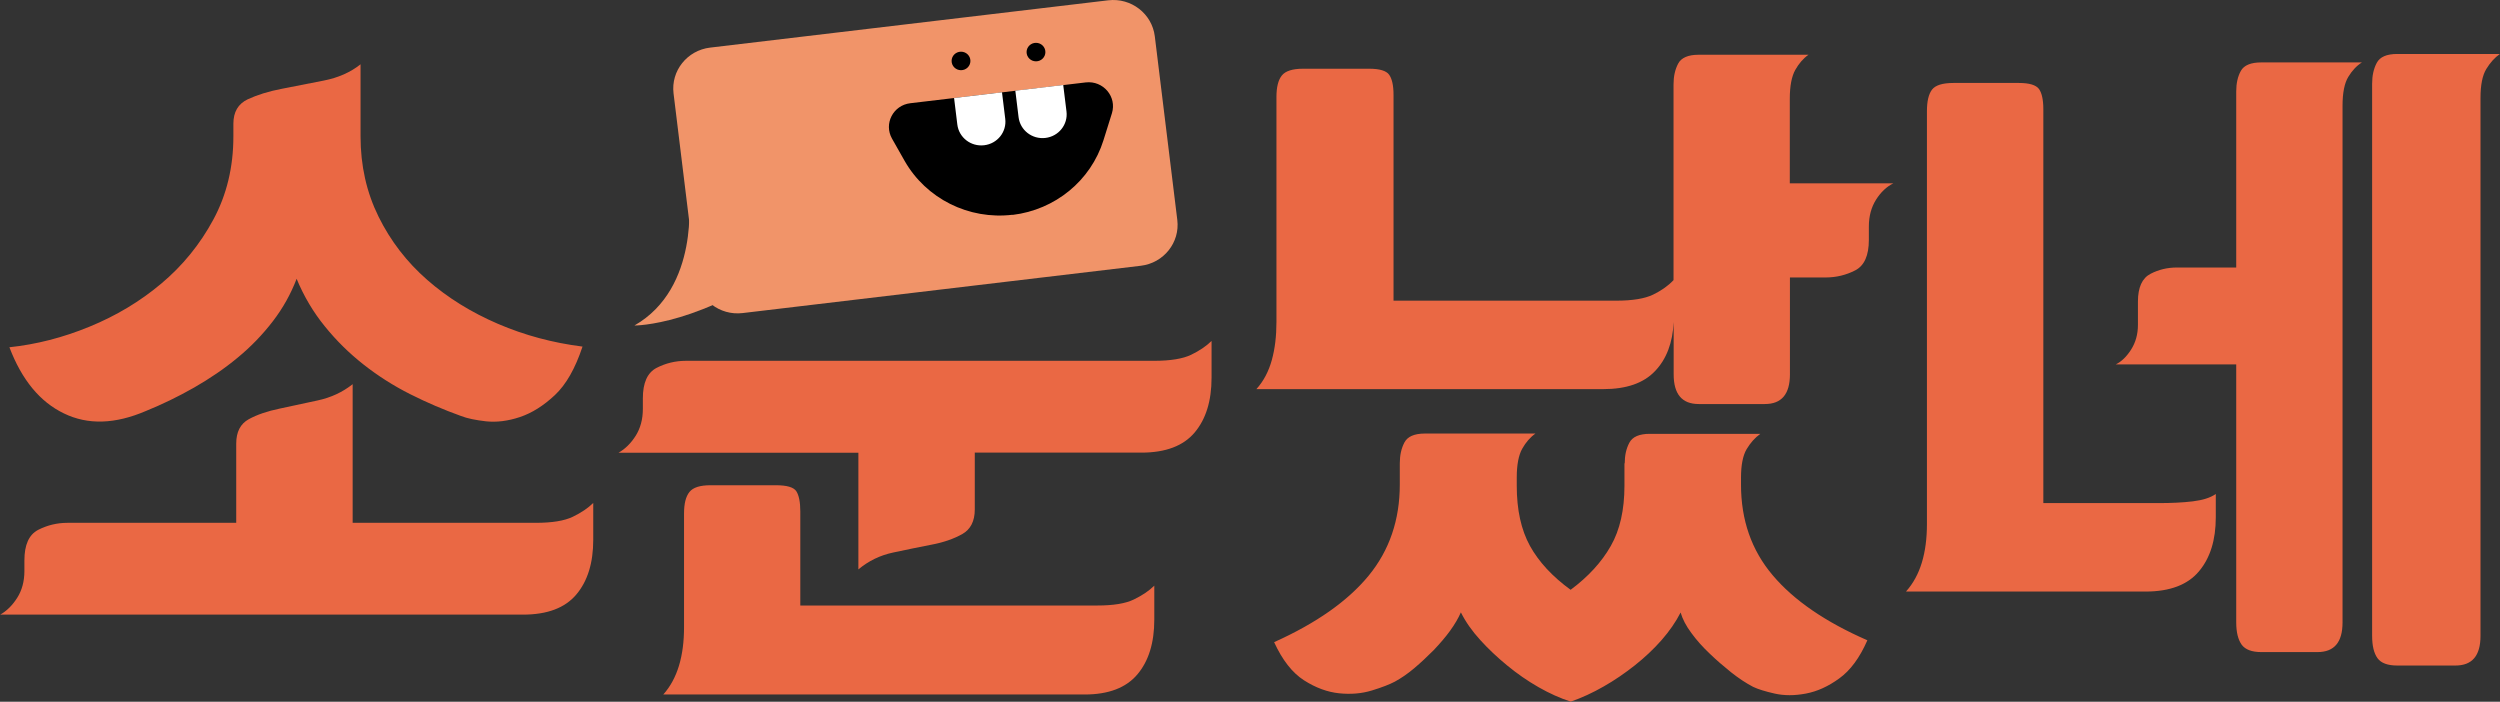 <svg width="114" height="32" viewBox="0 0 114 32" fill="none" xmlns="http://www.w3.org/2000/svg">
<rect x="0" y="0" width="114" height="32" fill="#333333" stroke="none"/>
<g clip-path="url(#clip0_452_591)">
<path d="M0 28.034C0.305 27.862 0.566 27.605 0.783 27.262C1.001 26.92 1.113 26.509 1.113 26.038V25.555C1.113 24.845 1.318 24.386 1.734 24.165C2.151 23.951 2.598 23.841 3.077 23.841H10.772V20.23C10.772 19.691 10.965 19.324 11.344 19.116C11.723 18.907 12.196 18.748 12.755 18.632C13.315 18.516 13.893 18.387 14.489 18.259C15.086 18.13 15.621 17.885 16.081 17.518V23.841H24.435C25.174 23.841 25.74 23.749 26.119 23.565C26.498 23.382 26.809 23.174 27.052 22.935V24.612C27.052 25.665 26.797 26.497 26.281 27.109C25.765 27.721 24.957 28.027 23.844 28.027H0V28.034ZM26.561 15.81C26.231 16.802 25.815 17.536 25.299 18.02C24.783 18.503 24.255 18.834 23.707 19.018C23.16 19.201 22.651 19.262 22.166 19.213C21.687 19.158 21.302 19.079 21.022 18.969C20.239 18.687 19.462 18.357 18.698 17.971C17.933 17.585 17.224 17.132 16.572 16.618C15.919 16.104 15.329 15.523 14.806 14.874C14.284 14.231 13.855 13.509 13.526 12.713C13.265 13.399 12.904 14.047 12.444 14.647C11.984 15.247 11.45 15.804 10.841 16.306C10.231 16.814 9.56 17.267 8.845 17.677C8.124 18.087 7.391 18.442 6.651 18.742C5.252 19.342 4.009 19.385 2.915 18.852C1.821 18.326 0.995 17.322 0.429 15.835C1.653 15.706 2.872 15.394 4.078 14.898C5.29 14.402 6.384 13.748 7.353 12.933C8.323 12.119 9.119 11.146 9.728 10.014C10.337 8.888 10.642 7.62 10.642 6.225V5.643C10.642 5.105 10.859 4.738 11.294 4.529C11.729 4.327 12.252 4.162 12.867 4.046C13.476 3.93 14.11 3.801 14.769 3.673C15.422 3.544 15.981 3.299 16.441 2.932V6.219C16.441 7.553 16.715 8.771 17.262 9.879C17.809 10.987 18.548 11.948 19.487 12.768C20.425 13.588 21.501 14.249 22.713 14.77C23.925 15.29 25.206 15.633 26.561 15.804V15.81Z" fill="#EA6844"/>
<path d="M44.45 20.652V23.229C44.45 23.767 44.257 24.141 43.878 24.355C43.493 24.569 43.027 24.735 42.467 24.839C41.908 24.949 41.33 25.065 40.733 25.194C40.13 25.322 39.602 25.579 39.142 25.965V20.646H28.202C28.506 20.474 28.767 20.217 28.985 19.875C29.202 19.532 29.314 19.122 29.314 18.65V18.167C29.314 17.457 29.519 16.998 29.936 16.777C30.352 16.563 30.8 16.453 31.279 16.453H52.63C53.37 16.453 53.936 16.361 54.315 16.178C54.694 15.994 55.005 15.786 55.247 15.547V17.224C55.247 18.277 54.992 19.11 54.476 19.722C53.96 20.334 53.152 20.64 52.04 20.64H44.444L44.45 20.652ZM30.241 31.676C30.57 31.308 30.806 30.868 30.962 30.354C31.117 29.839 31.192 29.258 31.192 28.609V23.419C31.192 22.966 31.272 22.641 31.44 22.433C31.608 22.225 31.925 22.127 32.404 22.127H35.381C35.885 22.127 36.195 22.219 36.313 22.402C36.431 22.586 36.494 22.892 36.494 23.321V27.611H50.051C50.772 27.611 51.325 27.52 51.704 27.336C52.083 27.152 52.394 26.944 52.636 26.706V28.254C52.636 29.307 52.382 30.139 51.866 30.751C51.35 31.363 50.548 31.669 49.46 31.669H30.234L30.241 31.676Z" fill="#EA6844"/>
<path d="M57.292 17.744C57.621 17.377 57.851 16.936 57.994 16.422C58.137 15.908 58.206 15.327 58.206 14.684V4.425C58.206 3.972 58.286 3.648 58.454 3.44C58.616 3.238 58.939 3.134 59.418 3.134H62.433C62.911 3.134 63.216 3.226 63.346 3.409C63.477 3.593 63.545 3.899 63.545 4.327V13.711H73.696C74.436 13.711 75.001 13.619 75.38 13.435C75.76 13.252 76.07 13.031 76.313 12.774V3.85C76.313 3.483 76.381 3.171 76.524 2.901C76.667 2.632 76.978 2.497 77.456 2.497H82.466C82.224 2.669 82.025 2.901 81.864 3.189C81.702 3.477 81.615 3.917 81.615 4.493V8.361H86.333C86.028 8.514 85.767 8.759 85.55 9.102C85.332 9.445 85.22 9.855 85.22 10.326V10.938C85.22 11.648 85.015 12.113 84.599 12.328C84.182 12.542 83.734 12.652 83.256 12.652H81.621V17.071C81.621 17.971 81.242 18.424 80.477 18.424H77.463C76.698 18.424 76.319 17.971 76.319 17.071V14.684C76.275 15.633 75.99 16.38 75.467 16.924C74.945 17.475 74.156 17.744 73.112 17.744H57.292ZM74.087 21.135C74.087 20.768 74.156 20.456 74.299 20.187C74.442 19.917 74.752 19.783 75.231 19.783H80.272C80.03 19.954 79.825 20.187 79.651 20.474C79.477 20.762 79.39 21.203 79.39 21.778V22.102C79.39 23.712 79.868 25.09 80.832 26.228C81.789 27.366 83.231 28.358 85.152 29.197C84.804 29.992 84.375 30.574 83.871 30.935C83.368 31.302 82.864 31.529 82.348 31.627C81.832 31.725 81.36 31.725 80.925 31.627C80.49 31.529 80.16 31.425 79.943 31.321C79.613 31.149 79.284 30.929 78.942 30.66C78.606 30.39 78.277 30.109 77.96 29.803C77.643 29.503 77.363 29.191 77.127 28.866C76.885 28.542 76.723 28.23 76.636 27.93C76.418 28.358 76.126 28.78 75.766 29.191C75.405 29.601 75.001 29.98 74.554 30.335C74.106 30.69 73.634 31.015 73.13 31.302C72.627 31.59 72.123 31.823 71.626 31.994C71.147 31.841 70.656 31.62 70.153 31.333C69.649 31.045 69.177 30.715 68.729 30.347C68.282 29.98 67.871 29.595 67.499 29.184C67.126 28.774 66.833 28.358 66.616 27.924C66.504 28.181 66.342 28.462 66.125 28.762C65.907 29.062 65.652 29.356 65.373 29.65C65.087 29.937 64.795 30.213 64.49 30.47C64.186 30.727 63.887 30.929 63.607 31.082C63.365 31.21 63.017 31.345 62.557 31.486C62.097 31.627 61.6 31.669 61.065 31.614C60.531 31.559 59.996 31.363 59.461 31.021C58.927 30.678 58.473 30.096 58.1 29.282C60.021 28.419 61.457 27.409 62.408 26.253C63.359 25.096 63.831 23.706 63.831 22.09V21.123C63.831 20.756 63.9 20.444 64.043 20.174C64.185 19.905 64.496 19.77 64.975 19.77H70.016C69.774 19.942 69.575 20.174 69.413 20.462C69.251 20.75 69.164 21.191 69.164 21.766V22.151C69.164 23.247 69.363 24.159 69.767 24.894C70.171 25.622 70.787 26.289 71.62 26.895C72.428 26.295 73.037 25.628 73.453 24.894C73.87 24.165 74.075 23.247 74.075 22.151V21.117L74.087 21.135Z" fill="#EA6844"/>
<path d="M86.917 26.969C87.246 26.602 87.483 26.161 87.638 25.647C87.793 25.133 87.868 24.551 87.868 23.908V5.074C87.868 4.621 87.943 4.297 88.098 4.089C88.253 3.887 88.577 3.783 89.08 3.783H92.058C92.536 3.783 92.841 3.875 92.978 4.058C93.108 4.242 93.176 4.548 93.176 4.976V22.941H98.448C99.013 22.941 99.529 22.917 99.989 22.862C100.449 22.806 100.797 22.696 101.04 22.525V23.59C101.04 24.624 100.785 25.445 100.269 26.057C99.753 26.669 98.945 26.975 97.832 26.975H86.929L86.917 26.969ZM101.978 16.618H96.477C96.738 16.49 96.974 16.263 97.18 15.939C97.385 15.614 97.49 15.241 97.49 14.813V13.748C97.49 13.105 97.683 12.683 98.062 12.487C98.441 12.291 98.839 12.199 99.256 12.199H101.972V4.168C101.972 3.801 102.04 3.489 102.183 3.232C102.326 2.975 102.637 2.846 103.116 2.846H107.703C107.461 2.999 107.255 3.22 107.081 3.507C106.907 3.795 106.82 4.236 106.82 4.811V28.383C106.82 29.288 106.441 29.735 105.677 29.735H103.122C102.687 29.735 102.388 29.625 102.221 29.399C102.059 29.172 101.972 28.836 101.972 28.383V16.612L101.978 16.618ZM108.169 3.813C108.169 3.446 108.238 3.134 108.381 2.865C108.524 2.595 108.834 2.461 109.313 2.461H113.994C113.751 2.632 113.546 2.865 113.372 3.152C113.198 3.44 113.111 3.881 113.111 4.456V28.995C113.111 29.901 112.732 30.348 111.967 30.348H109.313C108.878 30.348 108.573 30.237 108.412 30.011C108.25 29.784 108.169 29.448 108.169 28.995V3.813Z" fill="#EA6844"/>
<path d="M50.535 0.014L32.38 2.171C31.334 2.296 30.588 3.232 30.714 4.262L31.74 12.636C31.866 13.666 32.817 14.401 33.863 14.276L52.019 12.119C53.065 11.995 53.811 11.059 53.685 10.029L52.659 1.655C52.532 0.624 51.582 -0.11 50.535 0.014Z" fill="#F19469"/>
<path d="M31.403 8.943C31.403 8.943 31.931 13.129 28.929 14.843C28.929 14.843 32.024 14.874 36.183 11.722L31.403 8.943Z" fill="#F19469"/>
<path d="M46.172 9.793C44.176 10.032 42.231 9.059 41.249 7.333L40.677 6.323C40.291 5.643 40.727 4.799 41.51 4.707L49.51 3.758C50.305 3.666 50.939 4.407 50.703 5.166L50.318 6.396C49.74 8.239 48.117 9.567 46.172 9.8V9.793Z" fill="black"/>
<path d="M43.506 4.468L45.691 4.209L45.839 5.418C45.912 6.014 45.483 6.552 44.878 6.623C44.273 6.695 43.727 6.273 43.654 5.678L43.506 4.468Z" fill="white"/>
<path d="M46.299 4.135L48.483 3.875L48.632 5.084C48.705 5.68 48.276 6.218 47.671 6.29C47.066 6.361 46.52 5.939 46.447 5.344L46.299 4.135Z" fill="white"/>
<path d="M43.822 3.201C44.059 3.201 44.251 3.012 44.251 2.779C44.251 2.546 44.059 2.357 43.822 2.357C43.585 2.357 43.393 2.546 43.393 2.779C43.393 3.012 43.585 3.201 43.822 3.201Z" fill="black"/>
<path d="M47.241 2.797C47.478 2.797 47.67 2.608 47.67 2.375C47.67 2.142 47.478 1.953 47.241 1.953C47.004 1.953 46.812 2.142 46.812 2.375C46.812 2.608 47.004 2.797 47.241 2.797Z" fill="black"/>
</g>
<defs>
<clipPath id="clip0_452_591">
<rect width="114" height="32" fill="white"/>
</clipPath>
</defs>
</svg>
